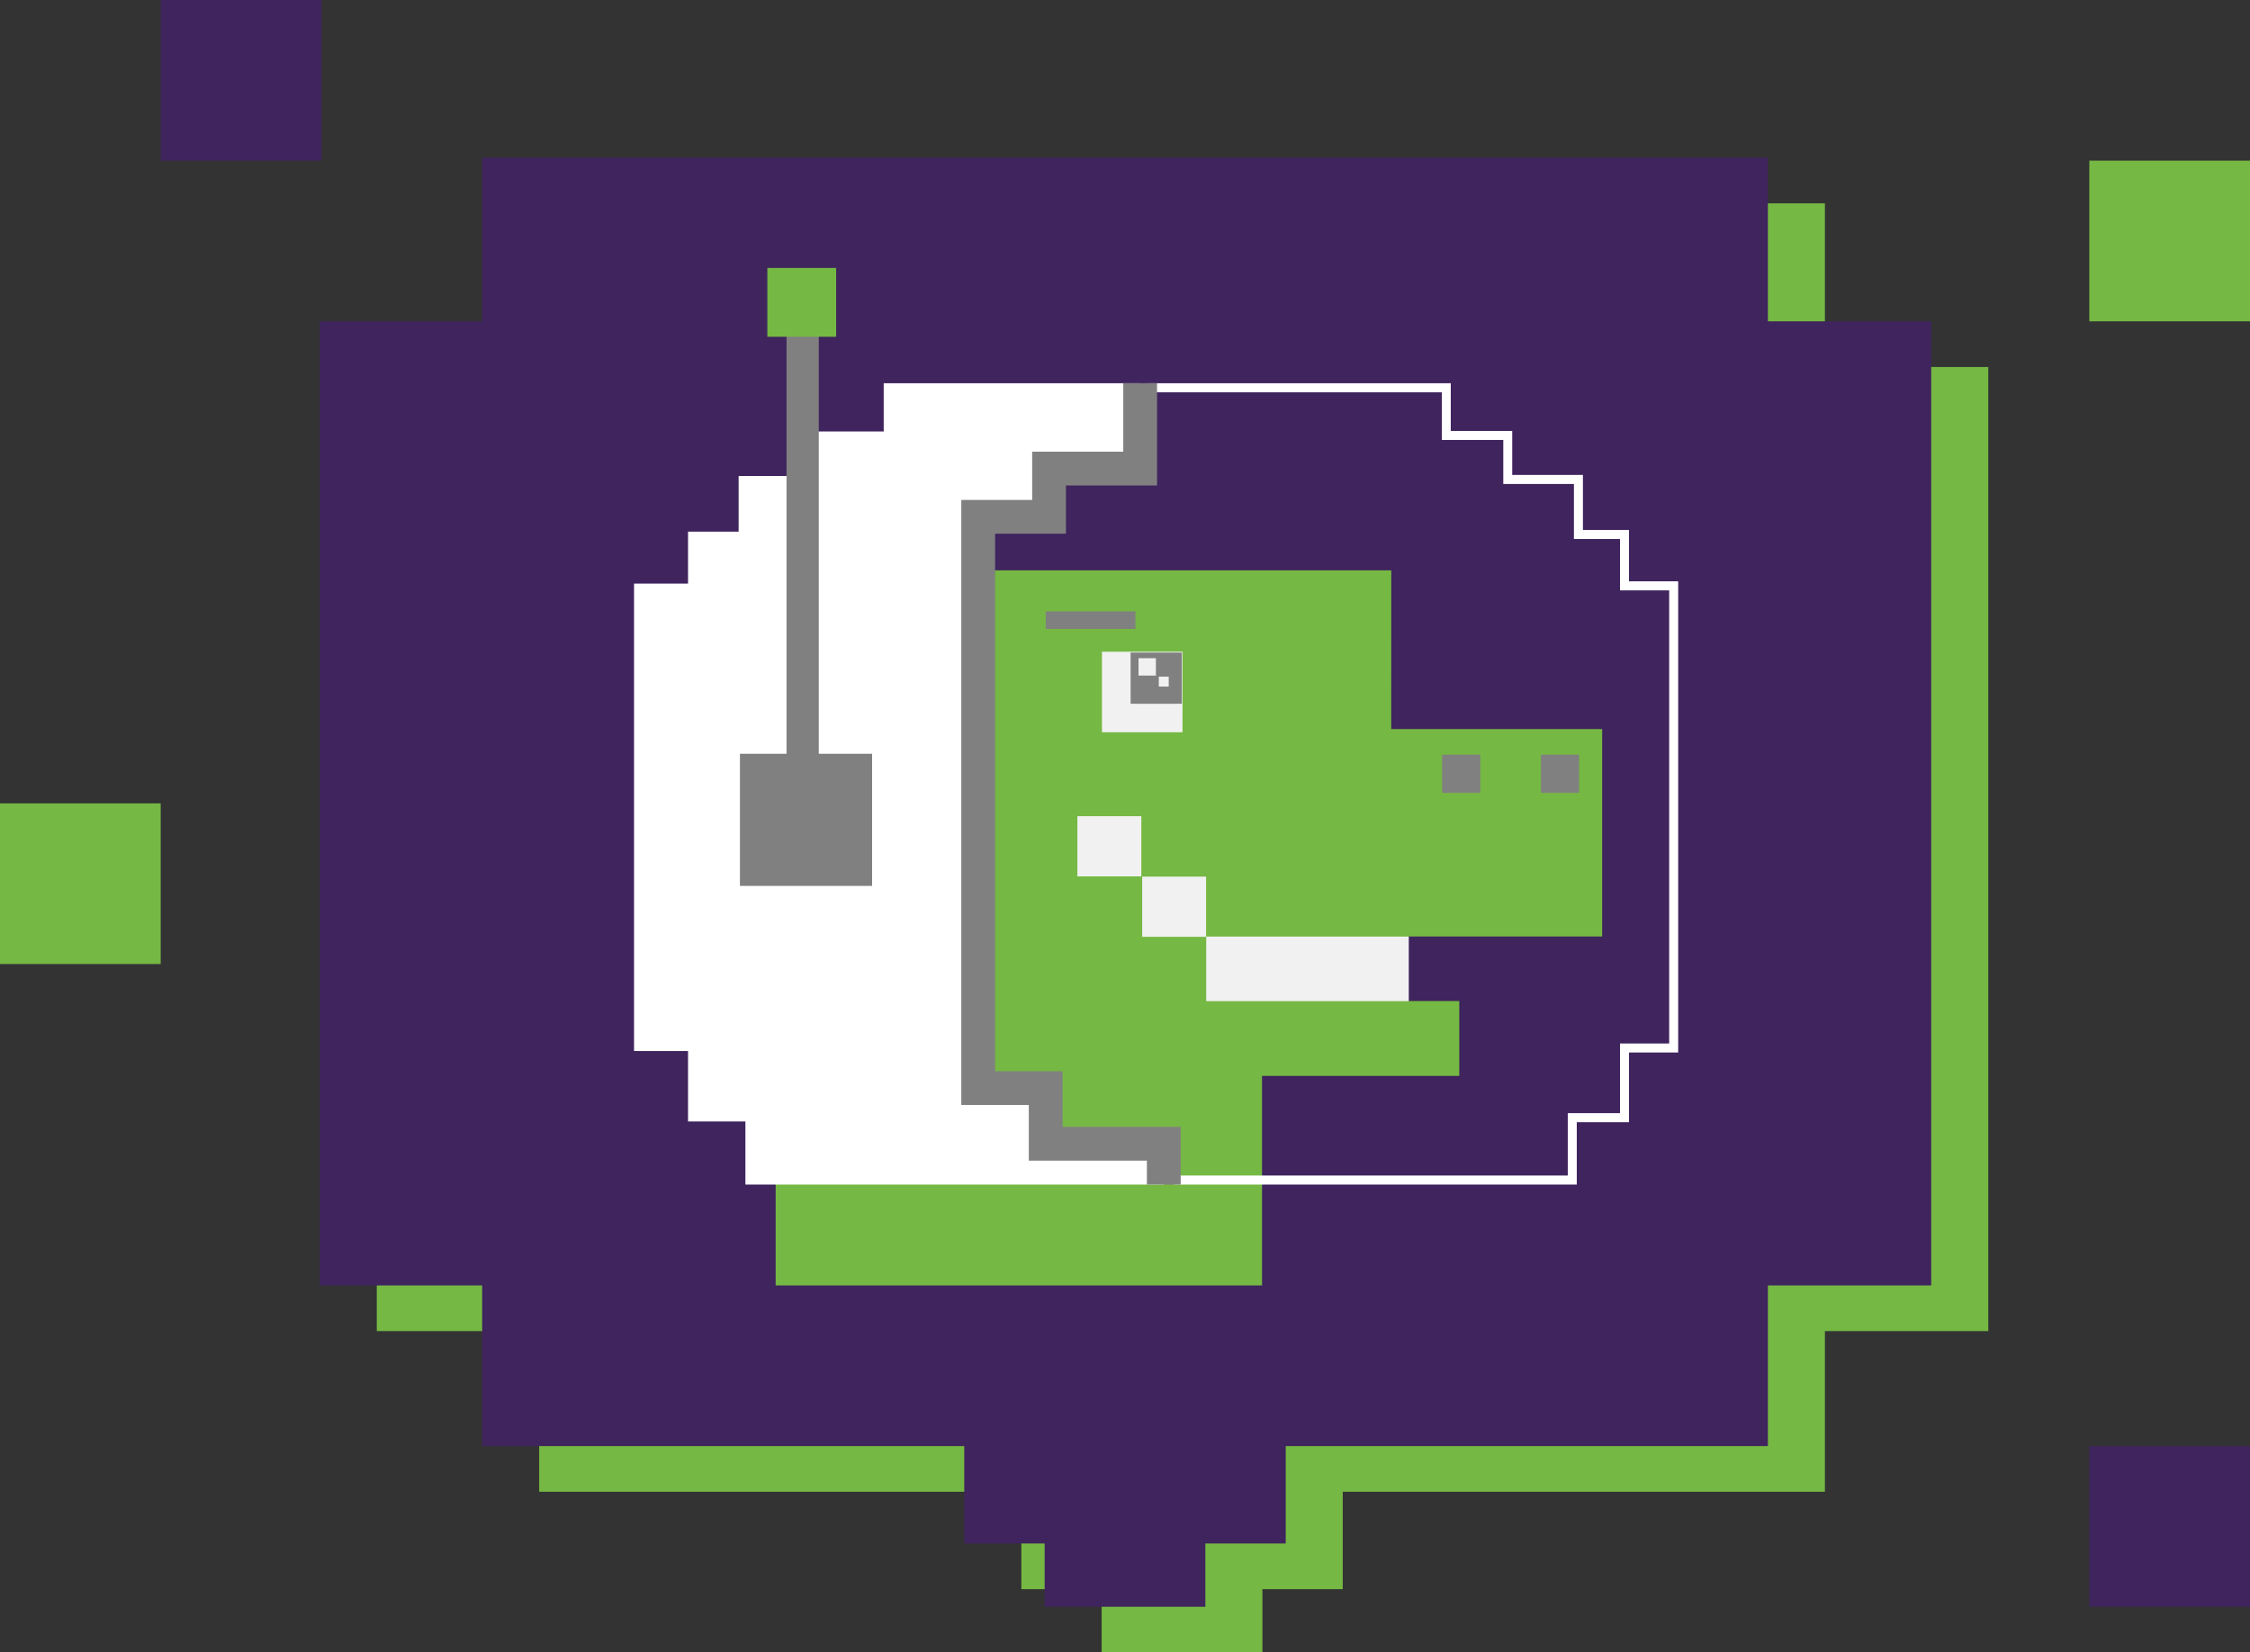 <svg xmlns="http://www.w3.org/2000/svg" viewBox="0 0 394.97 290.14"><rect x="0" y="0" width="394.97" height="290.14" fill="#333333" stroke="none"/><defs><style>.cls-1{fill:#75b843;}.cls-2{fill:#3f245e;}.cls-3{fill:#f1f1f1;}.cls-4{fill:#fff;}.cls-5{fill:#818080;}</style></defs><title>isotipo-t-rexpace</title><g id="Capa_2" data-name="Capa 2"><g id="Capa_1-2" data-name="Capa 1"><polygon class="cls-1" points="349.03 64.44 320.35 64.44 320.35 35.7 94.65 35.7 94.65 64.44 66.14 64.44 66.14 233.72 94.65 233.72 94.65 261.93 179.29 261.93 179.29 279.03 193.39 279.03 193.39 290.14 221.61 290.14 221.61 279.03 235.71 279.03 235.71 261.93 320.35 261.93 320.35 233.72 349.03 233.72 349.03 64.44"/><polygon class="cls-2" points="339.01 56.42 310.34 56.42 310.34 27.68 84.64 27.68 84.64 56.42 56.13 56.42 56.13 225.7 84.64 225.7 84.64 253.91 169.27 253.91 169.27 271.01 183.38 271.01 183.38 282.12 211.59 282.12 211.59 271.01 225.7 271.01 225.7 253.91 310.34 253.91 310.34 225.7 339.01 225.7 339.01 56.42"/><g id="_Grupo_" data-name="&lt;Grupo&gt;"><polygon class="cls-1" points="247.22 175.77 256.17 175.77 256.17 188.91 221.54 188.91 221.54 225.7 136.16 225.7 136.16 187.72 148.1 187.72 148.1 173.39 160.64 173.39 160.64 127.41 171.99 127.41 171.99 100.14 244.23 100.14 244.22 128.01 281.25 128.01 281.25 164.43 247.22 164.43 247.22 175.77"/><rect class="cls-3" x="193.44" y="114.43" width="14.14" height="14.14"/><rect class="cls-3" x="200.5" y="153.92" width="11.22" height="10.57"/><rect class="cls-3" x="189.13" y="143.31" width="11.22" height="10.57"/><rect class="cls-3" x="211.74" y="164.45" width="35.56" height="11.34"/></g><polygon class="cls-4" points="200.15 67.29 155.13 67.29 155.13 75.76 143.28 75.76 143.28 83.58 129.66 83.58 129.66 93.35 120.78 93.35 120.78 102.47 111.3 102.47 111.3 184.54 120.78 184.54 120.78 196.91 130.85 196.91 130.85 207.99 204.29 207.99 204.29 200.82 183.56 200.82 183.56 191.05 171.72 191.05 171.72 90.74 184.15 90.74 184.15 82.28 200.15 82.28 200.15 67.29"/><polygon class="cls-4" points="276.79 207.99 206.11 207.99 206.11 206.4 275.21 206.4 275.21 195.45 284.38 195.45 284.38 183.22 293.01 183.22 293.01 103.66 284.38 103.66 284.38 94.64 276.29 94.64 276.29 84.98 263.89 84.98 263.89 77.25 253.1 77.25 253.1 68.88 201.39 68.88 201.39 67.29 254.67 67.29 254.67 75.67 265.46 75.67 265.46 83.39 277.87 83.39 277.87 93.05 285.96 93.05 285.96 102.07 294.59 102.07 294.59 184.8 285.96 184.8 285.96 197.04 276.79 197.04 276.79 207.99"/><polygon class="cls-5" points="207.26 207.99 201.33 207.99 201.33 203.79 180.6 203.79 180.6 194.02 168.75 194.02 168.75 87.78 181.19 87.78 181.19 79.31 197.18 79.31 197.18 67.29 203.11 67.29 203.11 85.24 187.12 85.24 187.12 93.71 174.68 93.71 174.68 188.09 186.53 188.09 186.53 197.86 207.26 197.86 207.26 207.99"/><rect class="cls-5" x="253.15" y="132.51" width="6.7" height="6.7"/><rect class="cls-5" x="270.5" y="132.51" width="6.7" height="6.7"/><rect class="cls-5" x="183.57" y="107.36" width="15.74" height="3.07"/><rect class="cls-5" x="129.89" y="132.35" width="23.2" height="23.2"/><rect class="cls-5" x="138.07" y="58.59" width="5.66" height="77.65"/><rect class="cls-1" x="134.7" y="47.05" width="12.08" height="12.08"/><rect class="cls-5" x="198.47" y="114.58" width="8.99" height="8.99"/><rect class="cls-3" x="199.86" y="115.57" width="3.05" height="3.05"/><rect class="cls-3" x="203.42" y="118.81" width="1.74" height="1.74"/><rect class="cls-2" x="366.76" y="253.91" width="28.21" height="28.21"/><rect class="cls-1" x="366.76" y="28.21" width="28.21" height="28.21"/><rect class="cls-2" x="28.21" width="28.21" height="28.21"/><rect class="cls-1" y="141.06" width="28.21" height="28.21"/></g></g></svg>